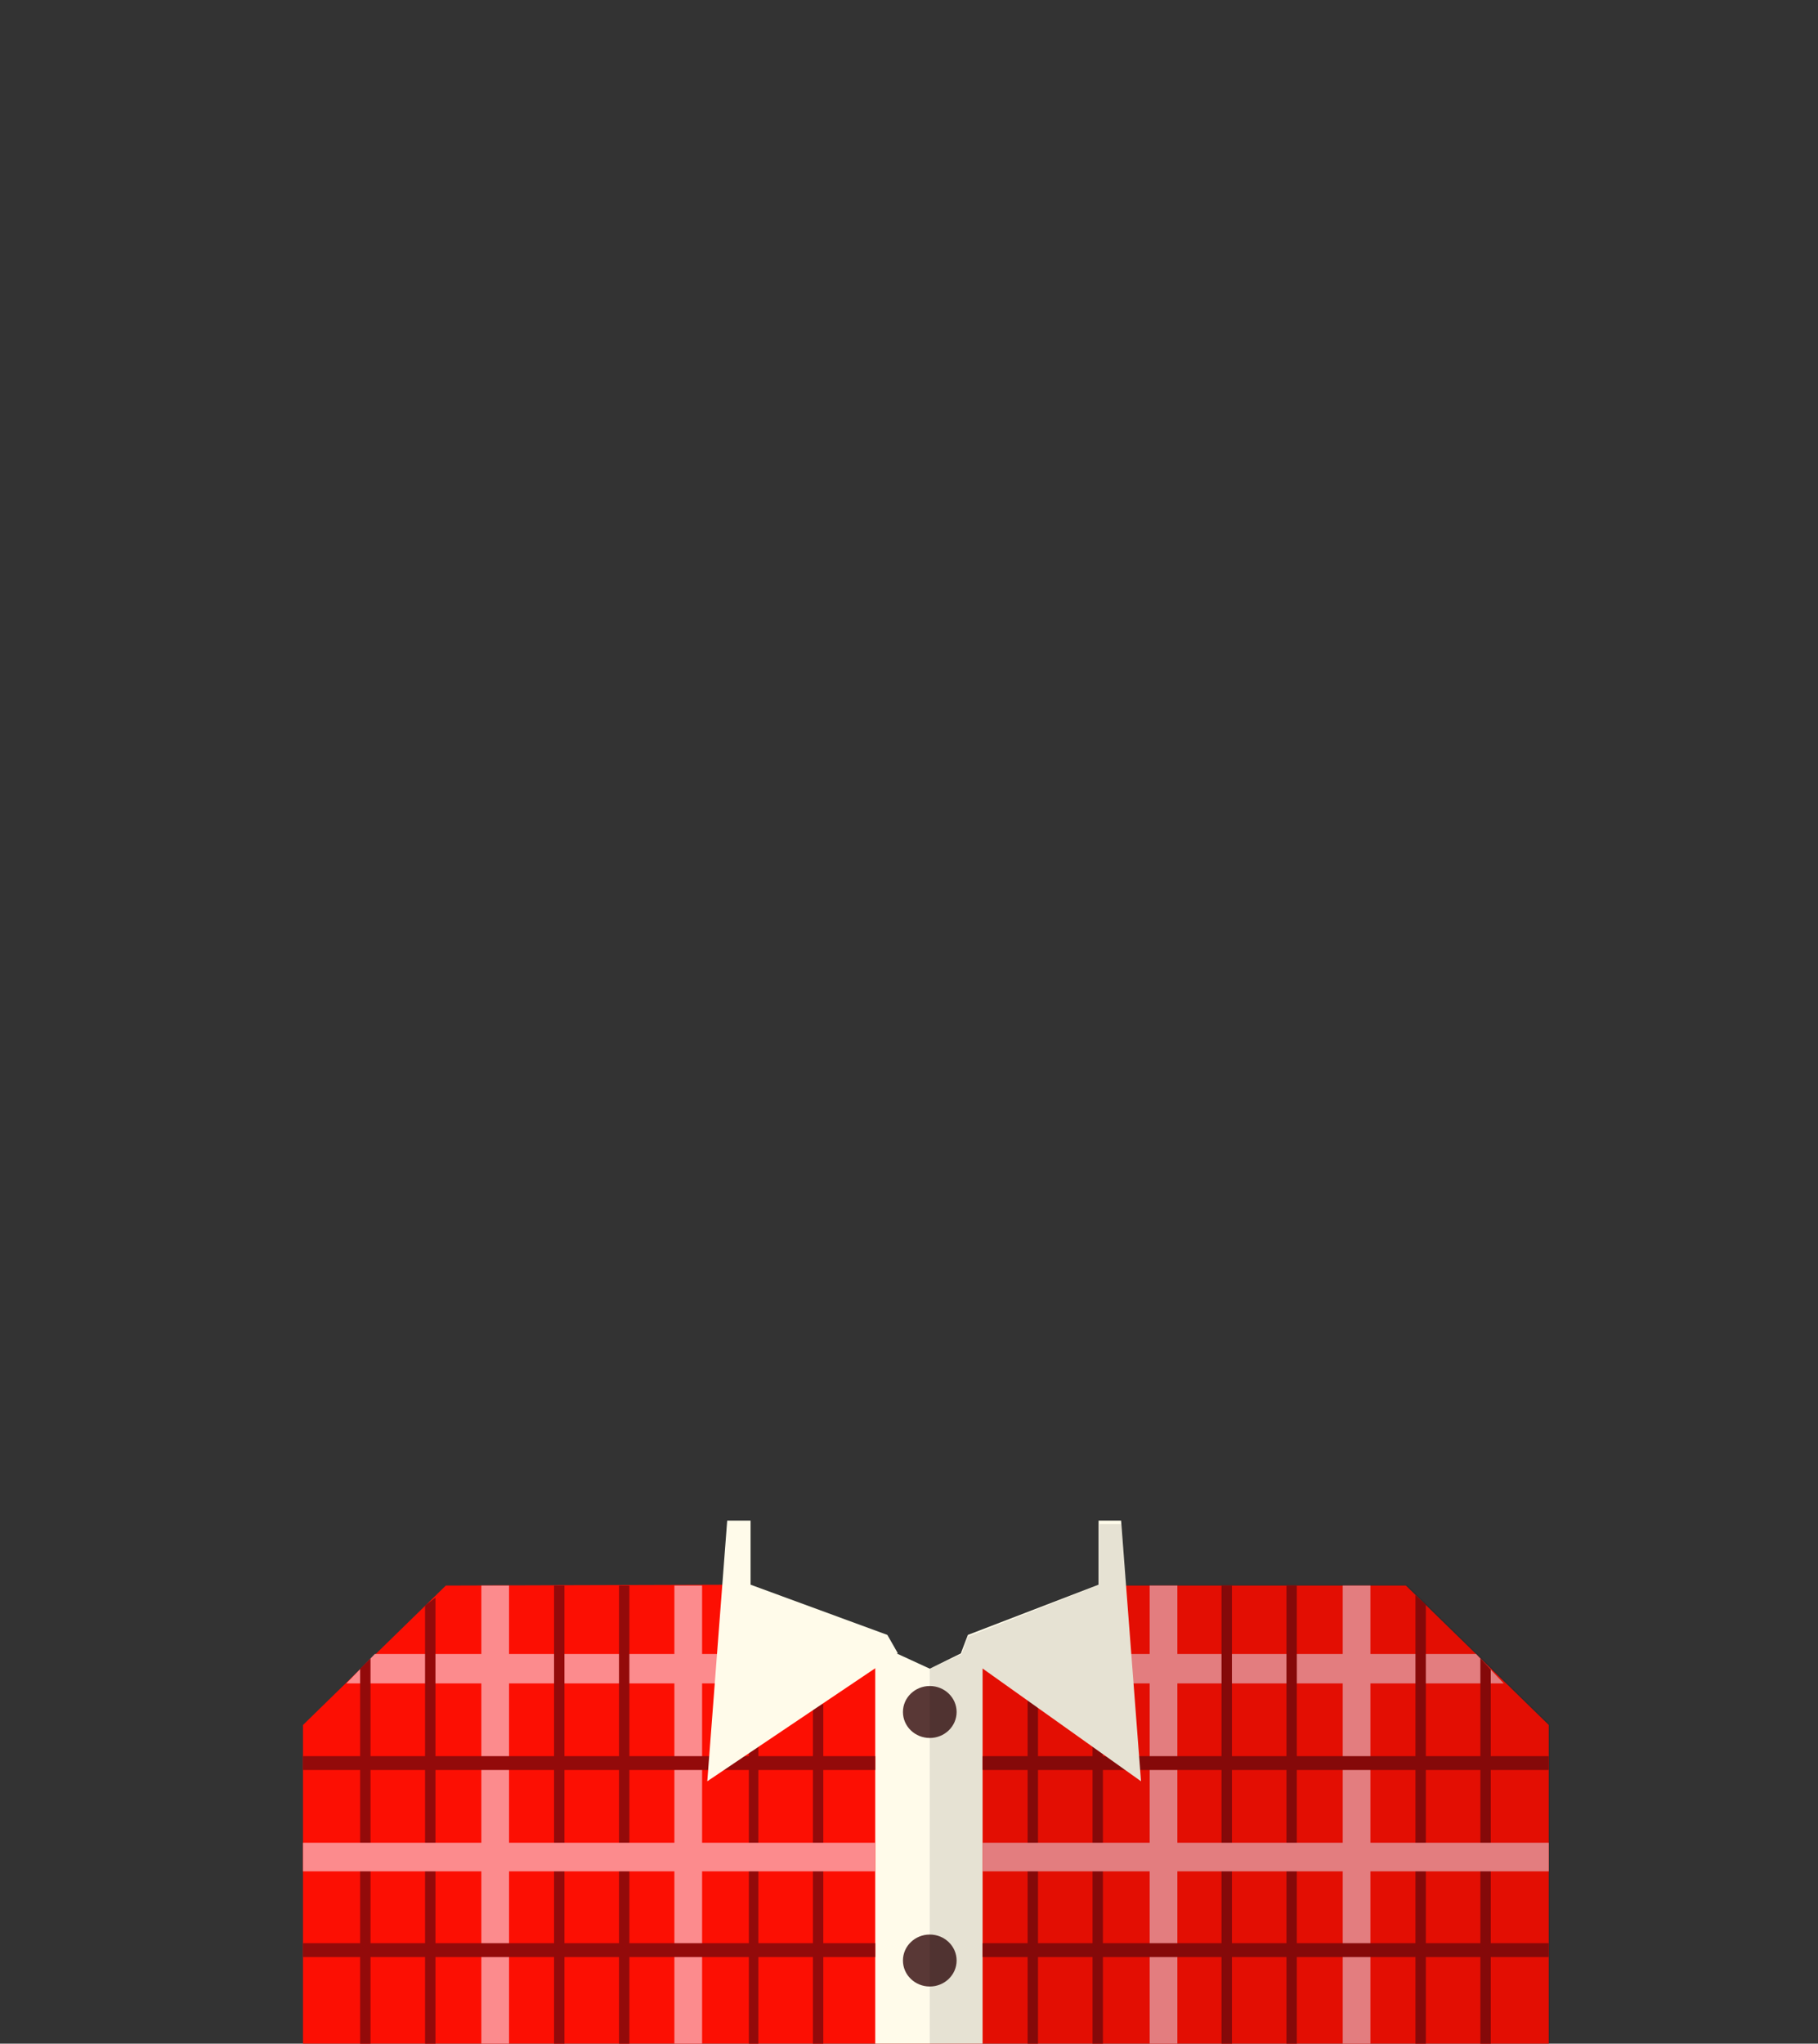 <?xml version="1.0" encoding="utf-8"?>
<!-- Generator: Adobe Illustrator 18.0.0, SVG Export Plug-In . SVG Version: 6.00 Build 0)  -->
<!DOCTYPE svg PUBLIC "-//W3C//DTD SVG 1.1//EN" "http://www.w3.org/Graphics/SVG/1.1/DTD/svg11.dtd">
<svg version="1.1" id="head" xmlns="http://www.w3.org/2000/svg" xmlns:xlink="http://www.w3.org/1999/xlink" x="0px" y="0px"
	 width="210px" height="236px" viewBox="0 0 210 236" enable-background="new 0 0 210 236" xml:space="preserve">
<rect x="0" y="0" width="210" height="236" fill="#333333" stroke="none"/>
<g id="grey_2_">
	<polygon id="shirt_3_" fill="#FC0F03" points="51.5,183.1 35,199.2 35,236 106.9,236 178.9,236 178.9,199.2 162.4,183.1 
		128.4,183.1 107.3,193.8 84.8,183 	"/>
</g>
<polygon fill="#FFFBEA" points="101.1,189.8 107.4,192.7 113.5,189.7 113.5,236 101.1,236 "/>
<ellipse fill="#593836" cx="107.4" cy="197.7" rx="3.1" ry="3"/>
<ellipse fill="#593836" cx="107.4" cy="226.4" rx="3.1" ry="3"/>
<path fill="#930A0A" d="M128.4,183.1"/>
<rect x="132.8" y="183.1" fill="#FC8B8D" width="3.2" height="52.9"/>
<rect x="155.1" y="183.1" fill="#FC8B8D" width="3.2" height="52.9"/>
<polygon fill="#FC8B8D" points="173.7,194.4 170.5,191 130.6,191 130.7,194.4 "/>
<rect x="55.6" y="183.1" fill="#FC8B8D" width="3.2" height="52.9"/>
<rect x="77.9" y="183.1" fill="#FC8B8D" width="3.2" height="52.9"/>
<polygon fill="#FC8B8D" points="43.3,191 40,194.4 82.8,194.4 82.9,191 "/>
<rect x="113.5" y="224.4" fill="#930A0A" width="65.4" height="1.6"/>
<rect x="35" y="224.4" fill="#930A0A" width="66.1" height="1.6"/>
<rect x="113.5" y="202.8" fill="#930A0A" width="65.4" height="1.6"/>
<rect x="35" y="202.8" fill="#930A0A" width="66.1" height="1.6"/>
<polygon fill="#930A0A" points="42.8,236 41.6,236 41.6,192.7 42.8,191.5 "/>
<polygon fill="#930A0A" points="50.3,236 49.1,236 49.1,185.4 50.3,184.5 "/>
<rect x="64" y="183.1" fill="#930A0A" width="1.2" height="52.9"/>
<rect x="71.5" y="183.1" fill="#930A0A" width="1.2" height="52.9"/>
<polygon fill="#930A0A" points="87.6,236 86.5,236 86.5,183.3 87.6,184.1 "/>
<rect x="93.9" y="196.8" fill="#930A0A" width="1.2" height="39.2"/>
<rect x="118.7" y="192.8" fill="#930A0A" width="1.2" height="43.2"/>
<polygon fill="#930A0A" points="127.4,236 126.2,236 126.2,184.3 127.4,183.3 "/>
<rect x="141.1" y="183.1" fill="#930A0A" width="1.2" height="52.9"/>
<rect x="148.6" y="183.1" fill="#930A0A" width="1.2" height="52.9"/>
<polygon fill="#930A0A" points="164.7,236 163.5,236 163.5,184.2 164.7,185.3 "/>
<polygon fill="#930A0A" points="172.2,236 171,236 171,191.5 172.2,192.8 "/>
<g>
	<rect x="35" y="212.8" fill="#FC8B8D" width="66.1" height="3.3"/>
	<rect x="113.5" y="212.8" fill="#FC8B8D" width="65.4" height="3.3"/>
</g>
<polygon fill="#FFFBEA" points="86.7,175.6 84,175.6 81.7,205.7 103.7,190.9 102.5,188.8 86.7,183 "/>
<polygon fill="#FFFBEA" points="126.9,175.6 129.5,175.6 131.8,205.7 111,190.9 111.8,188.8 126.9,183 "/>
<polygon opacity="0.1" points="162.5,183 130.1,183 129.5,176 127,176 127,183 111.8,189 111.1,191 107.4,192.7 107.4,236 179,236 
	179,199.1 "/>
</svg>
